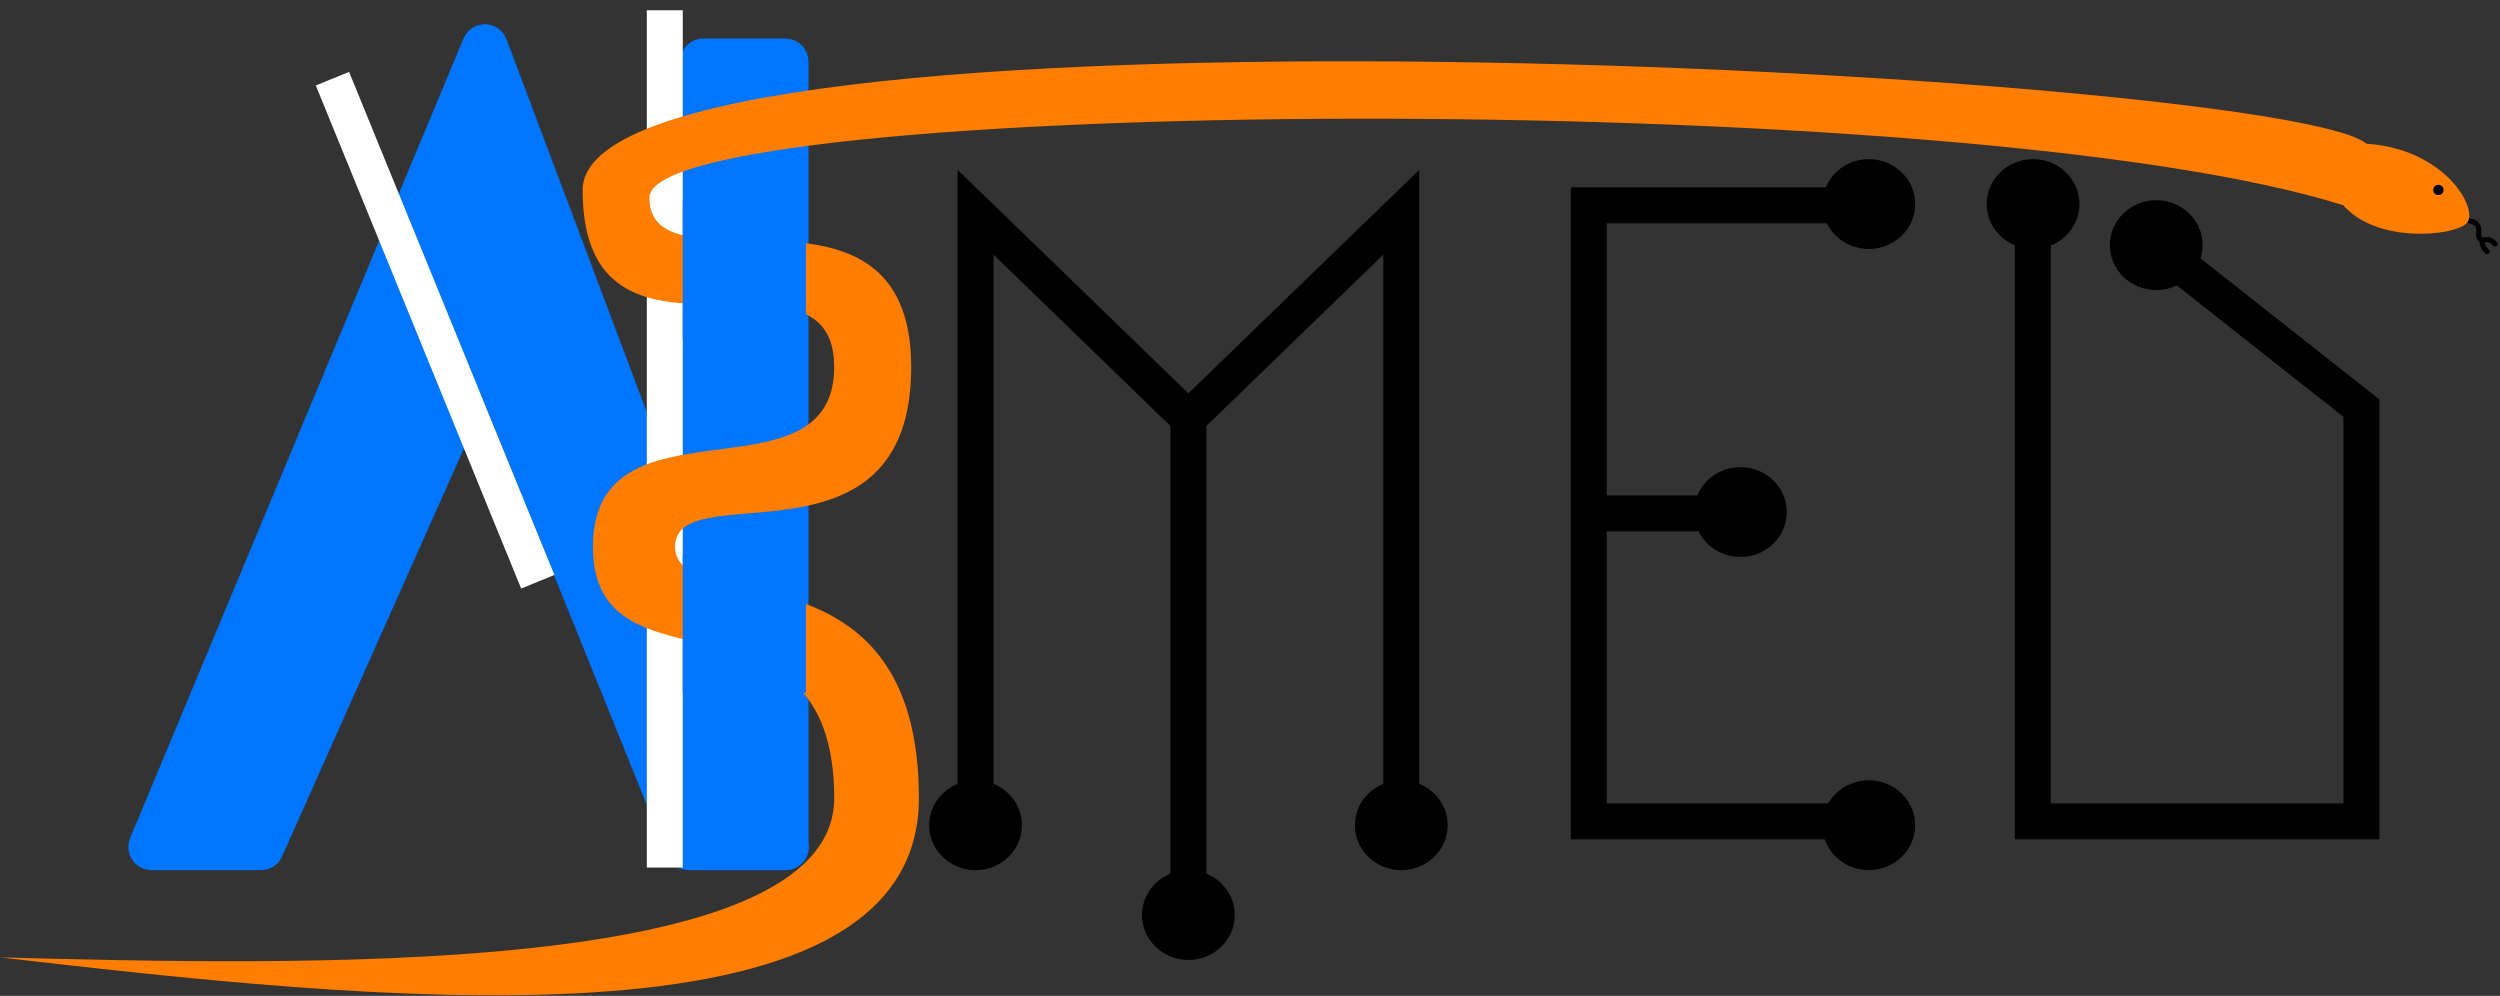 <svg width="487" height="194" viewBox="0 0 487 194" fill="none" xmlns="http://www.w3.org/2000/svg">
<rect x="0" y="0" width="487" height="194" fill="#333333" stroke="none"/>
<path d="M50.851 166H29.5C28.787 166 28.303 165.274 28.577 164.615L93.529 8.828C93.878 7.992 95.069 8.013 95.388 8.861L153.991 164.648C154.237 165.302 153.754 166 153.055 166H134.174C133.767 166 133.4 165.753 133.247 165.375L95.382 71.683C95.052 70.865 93.901 70.845 93.542 71.651L51.764 165.407C51.603 165.768 51.246 166 50.851 166Z" fill="#0075FF" stroke="#0075FF" stroke-width="7"/>
<path d="M136 165V12C136 11.448 136.448 11 137 11H153C153.552 11 154 11.448 154 12V165C154 165.552 153.552 166 153 166H137C136.448 166 136 165.552 136 165Z" fill="#0075FF" stroke="#0075FF" stroke-width="7"/>
<ellipse cx="190.037" cy="160.752" rx="9.037" ry="8.749" fill="black"/>
<ellipse cx="231.5" cy="178.251" rx="9.037" ry="8.749" fill="black"/>
<ellipse cx="272.963" cy="160.752" rx="9.037" ry="8.749" fill="black"/>
<path d="M190.037 159.722V41.347L231.5 81.492M231.5 81.492L272.963 41.347V159.722M231.5 81.492V178.765" stroke="black" stroke-width="7"/>
<ellipse cx="364.037" cy="160.749" rx="9.037" ry="8.749" fill="black"/>
<ellipse cx="339.037" cy="99.749" rx="9.037" ry="8.749" fill="black"/>
<ellipse cx="364.037" cy="39.749" rx="9.037" ry="8.749" fill="black"/>
<path d="M365 40H309.5V100M365 160H309.5V100M309.5 100H336" stroke="black" stroke-width="7"/>
<ellipse cx="396.037" cy="39.749" rx="9.037" ry="8.749" fill="black"/>
<ellipse cx="420.037" cy="47.749" rx="9.037" ry="8.749" fill="black"/>
<path d="M396 40V160H460V79.5L420.057 48" stroke="black" stroke-width="7"/>
<path d="M481 43C481.951 43.269 483.085 43.454 482.844 45.517C482.772 46.139 483.055 46.546 483.5 46.804M484.5 49C484 48.5 483.5 48 483.5 46.804M483.5 46.804C484.769 46.528 485.288 46.668 486 47.5" stroke="black" stroke-linecap="round"/>
<line x1="129.5" y1="169" x2="129.5" y2="2" stroke="white" stroke-width="7"/>
<line x1="104.76" y1="113.323" x2="64.76" y2="15.323" stroke="white" stroke-width="7"/>
<path d="M162.5 155.5C162.5 190.7 57.167 188 0 186.5C69.5 194.5 179 207 179 155.5C179 104 131.5 120.714 131.5 106.5C131.5 92.286 177.5 112.5 177.5 71.5C177.5 30.5 126.5 58 126.5 38.5C126.5 19 382.5 16.506 456.5 40C463 47.5 478 46 480.5 43.5C483 41 476.5 29 461 28C444.5 14 113.5 -3.5 113.5 37C113.5 77.5 162.5 44.5 162.5 71.5C162.5 98.5 115.5 76 115.5 106.5C115.5 137 162.5 111.5 162.5 155.5Z" fill="#FF7D00"/>
<circle cx="475" cy="37" r="1" fill="black"/>
<rect x="133" y="108" width="24" height="27" fill="#0075FF"/>
<rect x="133" y="39" width="24" height="27" fill="#0075FF"/>
</svg>
